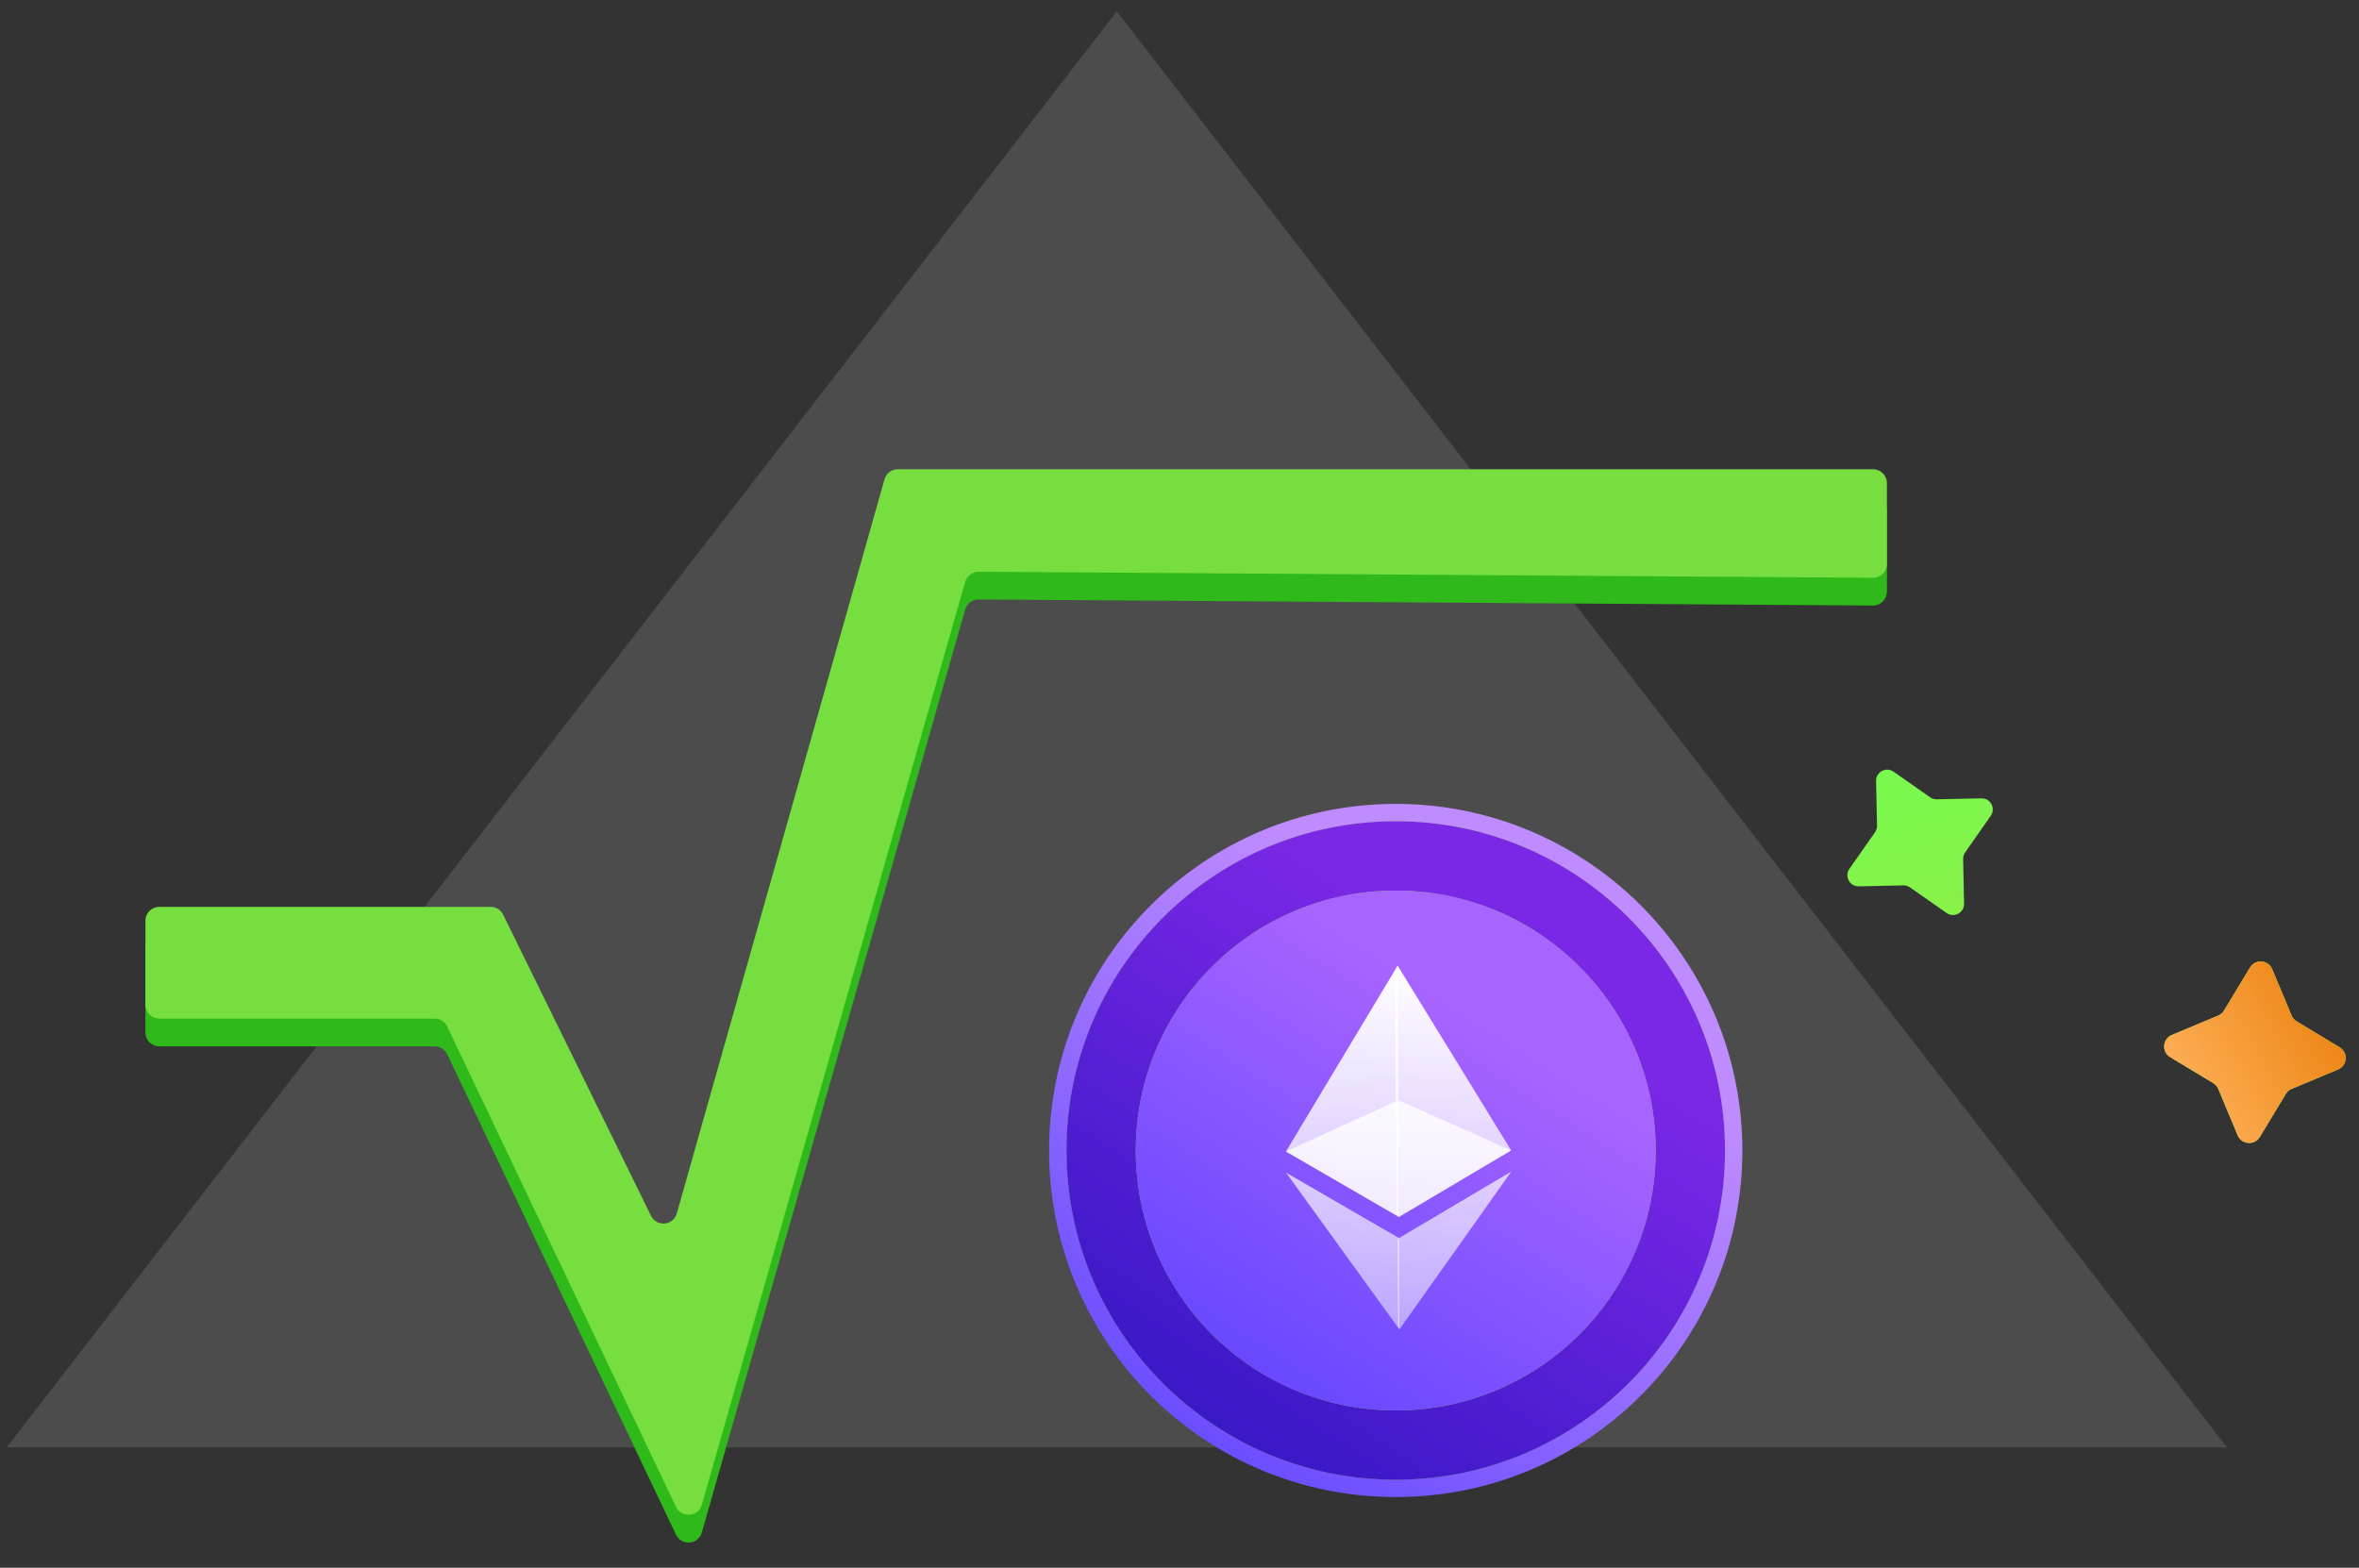 <svg width="170" height="113" viewBox="0 0 170 113" fill="none" xmlns="http://www.w3.org/2000/svg">
<rect x="0" y="0" width="170" height="113" fill="#333333" stroke="none"/>
<path d="M80.481 0.821L160.48 104.321H0.48L80.481 0.821Z" fill="#E1E1E1" fill-opacity="0.15"/>
<path d="M141.54 65.135C141.554 65.79 140.818 66.183 140.282 65.807L137.643 63.961C137.504 63.863 137.337 63.813 137.167 63.816L133.948 63.885C133.293 63.898 132.9 63.163 133.275 62.626L135.122 59.987C135.219 59.848 135.27 59.681 135.266 59.512L135.198 56.292C135.184 55.637 135.92 55.244 136.457 55.619L139.095 57.466C139.234 57.563 139.401 57.614 139.571 57.61L142.791 57.542C143.446 57.528 143.839 58.264 143.463 58.801L141.617 61.439C141.519 61.579 141.469 61.745 141.472 61.915L141.54 65.135Z" fill="url(#paint0_linear_892_5349)"/>
<path d="M162.856 81.948C162.475 82.578 161.54 82.509 161.256 81.83L159.859 78.49C159.785 78.314 159.657 78.165 159.494 78.067L156.394 76.196C155.763 75.816 155.832 74.88 156.511 74.596L159.852 73.199C160.028 73.126 160.176 72.998 160.275 72.834L162.145 69.734C162.526 69.104 163.461 69.173 163.745 69.852L165.142 73.192C165.216 73.368 165.344 73.517 165.507 73.615L168.607 75.486C169.238 75.866 169.169 76.802 168.49 77.086L165.149 78.483C164.973 78.556 164.825 78.684 164.726 78.848L162.856 81.948Z" fill="url(#paint1_linear_892_5349)"/>
<path d="M162.856 81.948C162.475 82.578 161.54 82.509 161.256 81.83L159.859 78.49C159.785 78.314 159.657 78.165 159.494 78.067L156.394 76.196C155.763 75.816 155.832 74.88 156.511 74.596L159.852 73.199C160.028 73.126 160.176 72.998 160.275 72.834L162.145 69.734C162.526 69.104 163.461 69.173 163.745 69.852L165.142 73.192C165.216 73.368 165.344 73.517 165.507 73.615L168.607 75.486C169.238 75.866 169.169 76.802 168.49 77.086L165.149 78.483C164.973 78.556 164.825 78.684 164.726 78.848L162.856 81.948Z" fill="url(#paint2_linear_892_5349)"/>
<path d="M10.48 68.364V74.417C10.48 74.969 10.928 75.417 11.48 75.417H31.325C31.711 75.417 32.062 75.639 32.228 75.987L48.715 110.61C49.111 111.442 50.326 111.34 50.579 110.454L69.555 43.934C69.678 43.502 70.074 43.205 70.523 43.208L134.974 43.644C135.529 43.648 135.98 43.199 135.98 42.644V36.821C135.98 36.269 135.533 35.821 134.98 35.821H64.703C64.255 35.821 63.862 36.118 63.741 36.549L48.773 89.461C48.524 90.343 47.318 90.453 46.914 89.629L36.258 67.923C36.09 67.581 35.742 67.364 35.36 67.364H11.48C10.928 67.364 10.48 67.811 10.48 68.364Z" fill="#2FB91A"/>
<path d="M10.48 66.364V72.417C10.48 72.969 10.928 73.417 11.48 73.417H31.325C31.711 73.417 32.062 73.639 32.228 73.987L48.715 108.61C49.111 109.442 50.326 109.34 50.579 108.454L69.555 41.934C69.678 41.502 70.074 41.205 70.523 41.208L134.974 41.644C135.529 41.648 135.98 41.199 135.98 40.644V34.821C135.98 34.269 135.533 33.821 134.98 33.821H64.703C64.255 33.821 63.862 34.118 63.741 34.549L48.773 87.461C48.524 88.343 47.318 88.453 46.914 87.629L36.258 65.923C36.09 65.581 35.742 65.364 35.36 65.364H11.48C10.928 65.364 10.48 65.811 10.48 66.364Z" fill="#76DF3F"/>
<path d="M124.316 82.806C124.38 95.913 113.807 106.589 100.701 106.653C87.595 106.717 76.918 96.144 76.854 83.038C76.79 69.932 87.363 59.255 100.469 59.191C113.576 59.127 124.252 69.7 124.316 82.806Z" fill="#6EBA2B"/>
<path d="M124.316 82.806C124.38 95.913 113.807 106.589 100.701 106.653C87.595 106.717 76.918 96.144 76.854 83.038C76.79 69.932 87.363 59.255 100.469 59.191C113.576 59.127 124.252 69.7 124.316 82.806Z" fill="url(#paint3_linear_892_5349)"/>
<path fill-rule="evenodd" clip-rule="evenodd" d="M125.562 82.801C125.63 96.597 114.5 107.836 100.704 107.903C86.908 107.97 75.67 96.841 75.602 83.045C75.535 69.249 86.664 58.01 100.461 57.943C114.257 57.875 125.495 69.005 125.562 82.801ZM100.698 106.654C113.805 106.59 124.377 95.913 124.313 82.807C124.25 69.701 113.573 59.128 100.467 59.192C87.36 59.256 76.787 69.932 76.851 83.039C76.915 96.145 87.592 106.718 100.698 106.654Z" fill="url(#paint4_linear_892_5349)"/>
<circle cx="100.584" cy="82.923" r="18.735" transform="rotate(-0.28 100.584 82.923)" fill="#6EBA2B"/>
<circle cx="100.584" cy="82.923" r="18.735" transform="rotate(-0.28 100.584 82.923)" fill="url(#paint5_linear_892_5349)"/>
<g clip-path="url(#clip0_892_5349)">
<path d="M100.72 69.599L100.546 70.197L100.631 87.537L100.809 87.711L108.9 82.914L100.72 69.599Z" fill="url(#paint6_linear_892_5349)"/>
<path d="M100.72 69.599L92.671 82.993L100.809 87.711L100.768 79.296L100.72 69.599Z" fill="url(#paint7_linear_892_5349)"/>
<path d="M100.816 89.235L100.717 89.357L100.747 95.533L100.848 95.822L108.913 84.441L100.816 89.235Z" fill="url(#paint8_linear_892_5349)"/>
<path d="M100.848 95.822L100.816 89.235L92.678 84.52L100.848 95.822Z" fill="url(#paint9_linear_892_5349)"/>
<path d="M100.809 87.711L108.9 82.914L100.768 79.296L100.809 87.711Z" fill="url(#paint10_linear_892_5349)"/>
<path d="M92.671 82.993L100.809 87.711L100.768 79.296L92.671 82.993Z" fill="url(#paint11_linear_892_5349)"/>
</g>
<defs>
<linearGradient id="paint0_linear_892_5349" x1="133.724" y1="45.214" x2="144.132" y2="79.323" gradientUnits="userSpaceOnUse">
<stop stop-color="#6CFF54"/>
<stop offset="1" stop-color="#99E941"/>
<stop offset="1" stop-color="#9EFF33"/>
</linearGradient>
<linearGradient id="paint1_linear_892_5349" x1="167.404" y1="58.323" x2="156.79" y2="96.985" gradientUnits="userSpaceOnUse">
<stop stop-color="#6CFF54"/>
<stop offset="1" stop-color="#99E941"/>
<stop offset="1" stop-color="#9EFF33"/>
</linearGradient>
<linearGradient id="paint2_linear_892_5349" x1="155.404" y1="80.694" x2="171.571" y2="71.682" gradientUnits="userSpaceOnUse">
<stop stop-color="#FFB764"/>
<stop offset="1" stop-color="#E97800"/>
</linearGradient>
<linearGradient id="paint3_linear_892_5349" x1="90.061" y1="59.041" x2="65.839" y2="96.628" gradientUnits="userSpaceOnUse">
<stop stop-color="#7B27E6"/>
<stop offset="1" stop-color="#2E16C1"/>
</linearGradient>
<linearGradient id="paint4_linear_892_5349" x1="89.504" y1="57.785" x2="64.008" y2="97.35" gradientUnits="userSpaceOnUse">
<stop stop-color="#BF8CFF"/>
<stop offset="1" stop-color="#5D43FF"/>
<stop offset="1" stop-color="#9E8EFF"/>
</linearGradient>
<linearGradient id="paint5_linear_892_5349" x1="92.368" y1="64.029" x2="73.101" y2="93.609" gradientUnits="userSpaceOnUse">
<stop stop-color="#A864FF"/>
<stop offset="1" stop-color="#5D43FF"/>
</linearGradient>
<linearGradient id="paint6_linear_892_5349" x1="100.723" y1="69.599" x2="100.851" y2="95.822" gradientUnits="userSpaceOnUse">
<stop stop-color="white" stop-opacity="0.99"/>
<stop offset="1" stop-color="white" stop-opacity="0.49"/>
</linearGradient>
<linearGradient id="paint7_linear_892_5349" x1="100.723" y1="69.599" x2="100.851" y2="95.822" gradientUnits="userSpaceOnUse">
<stop stop-color="white" stop-opacity="0.99"/>
<stop offset="1" stop-color="white" stop-opacity="0.49"/>
</linearGradient>
<linearGradient id="paint8_linear_892_5349" x1="100.723" y1="69.599" x2="100.851" y2="95.822" gradientUnits="userSpaceOnUse">
<stop stop-color="white" stop-opacity="0.99"/>
<stop offset="1" stop-color="white" stop-opacity="0.49"/>
</linearGradient>
<linearGradient id="paint9_linear_892_5349" x1="100.723" y1="69.599" x2="100.851" y2="95.822" gradientUnits="userSpaceOnUse">
<stop stop-color="white" stop-opacity="0.99"/>
<stop offset="1" stop-color="white" stop-opacity="0.49"/>
</linearGradient>
<linearGradient id="paint10_linear_892_5349" x1="100.723" y1="69.599" x2="100.851" y2="95.822" gradientUnits="userSpaceOnUse">
<stop stop-color="white" stop-opacity="0.99"/>
<stop offset="1" stop-color="white" stop-opacity="0.49"/>
</linearGradient>
<linearGradient id="paint11_linear_892_5349" x1="100.723" y1="69.599" x2="100.851" y2="95.822" gradientUnits="userSpaceOnUse">
<stop stop-color="white" stop-opacity="0.99"/>
<stop offset="1" stop-color="white" stop-opacity="0.49"/>
</linearGradient>
<clipPath id="clip0_892_5349">
<rect width="16.237" height="26.229" fill="white" transform="translate(92.606 69.639) rotate(-0.28)"/>
</clipPath>
</defs>
</svg>
